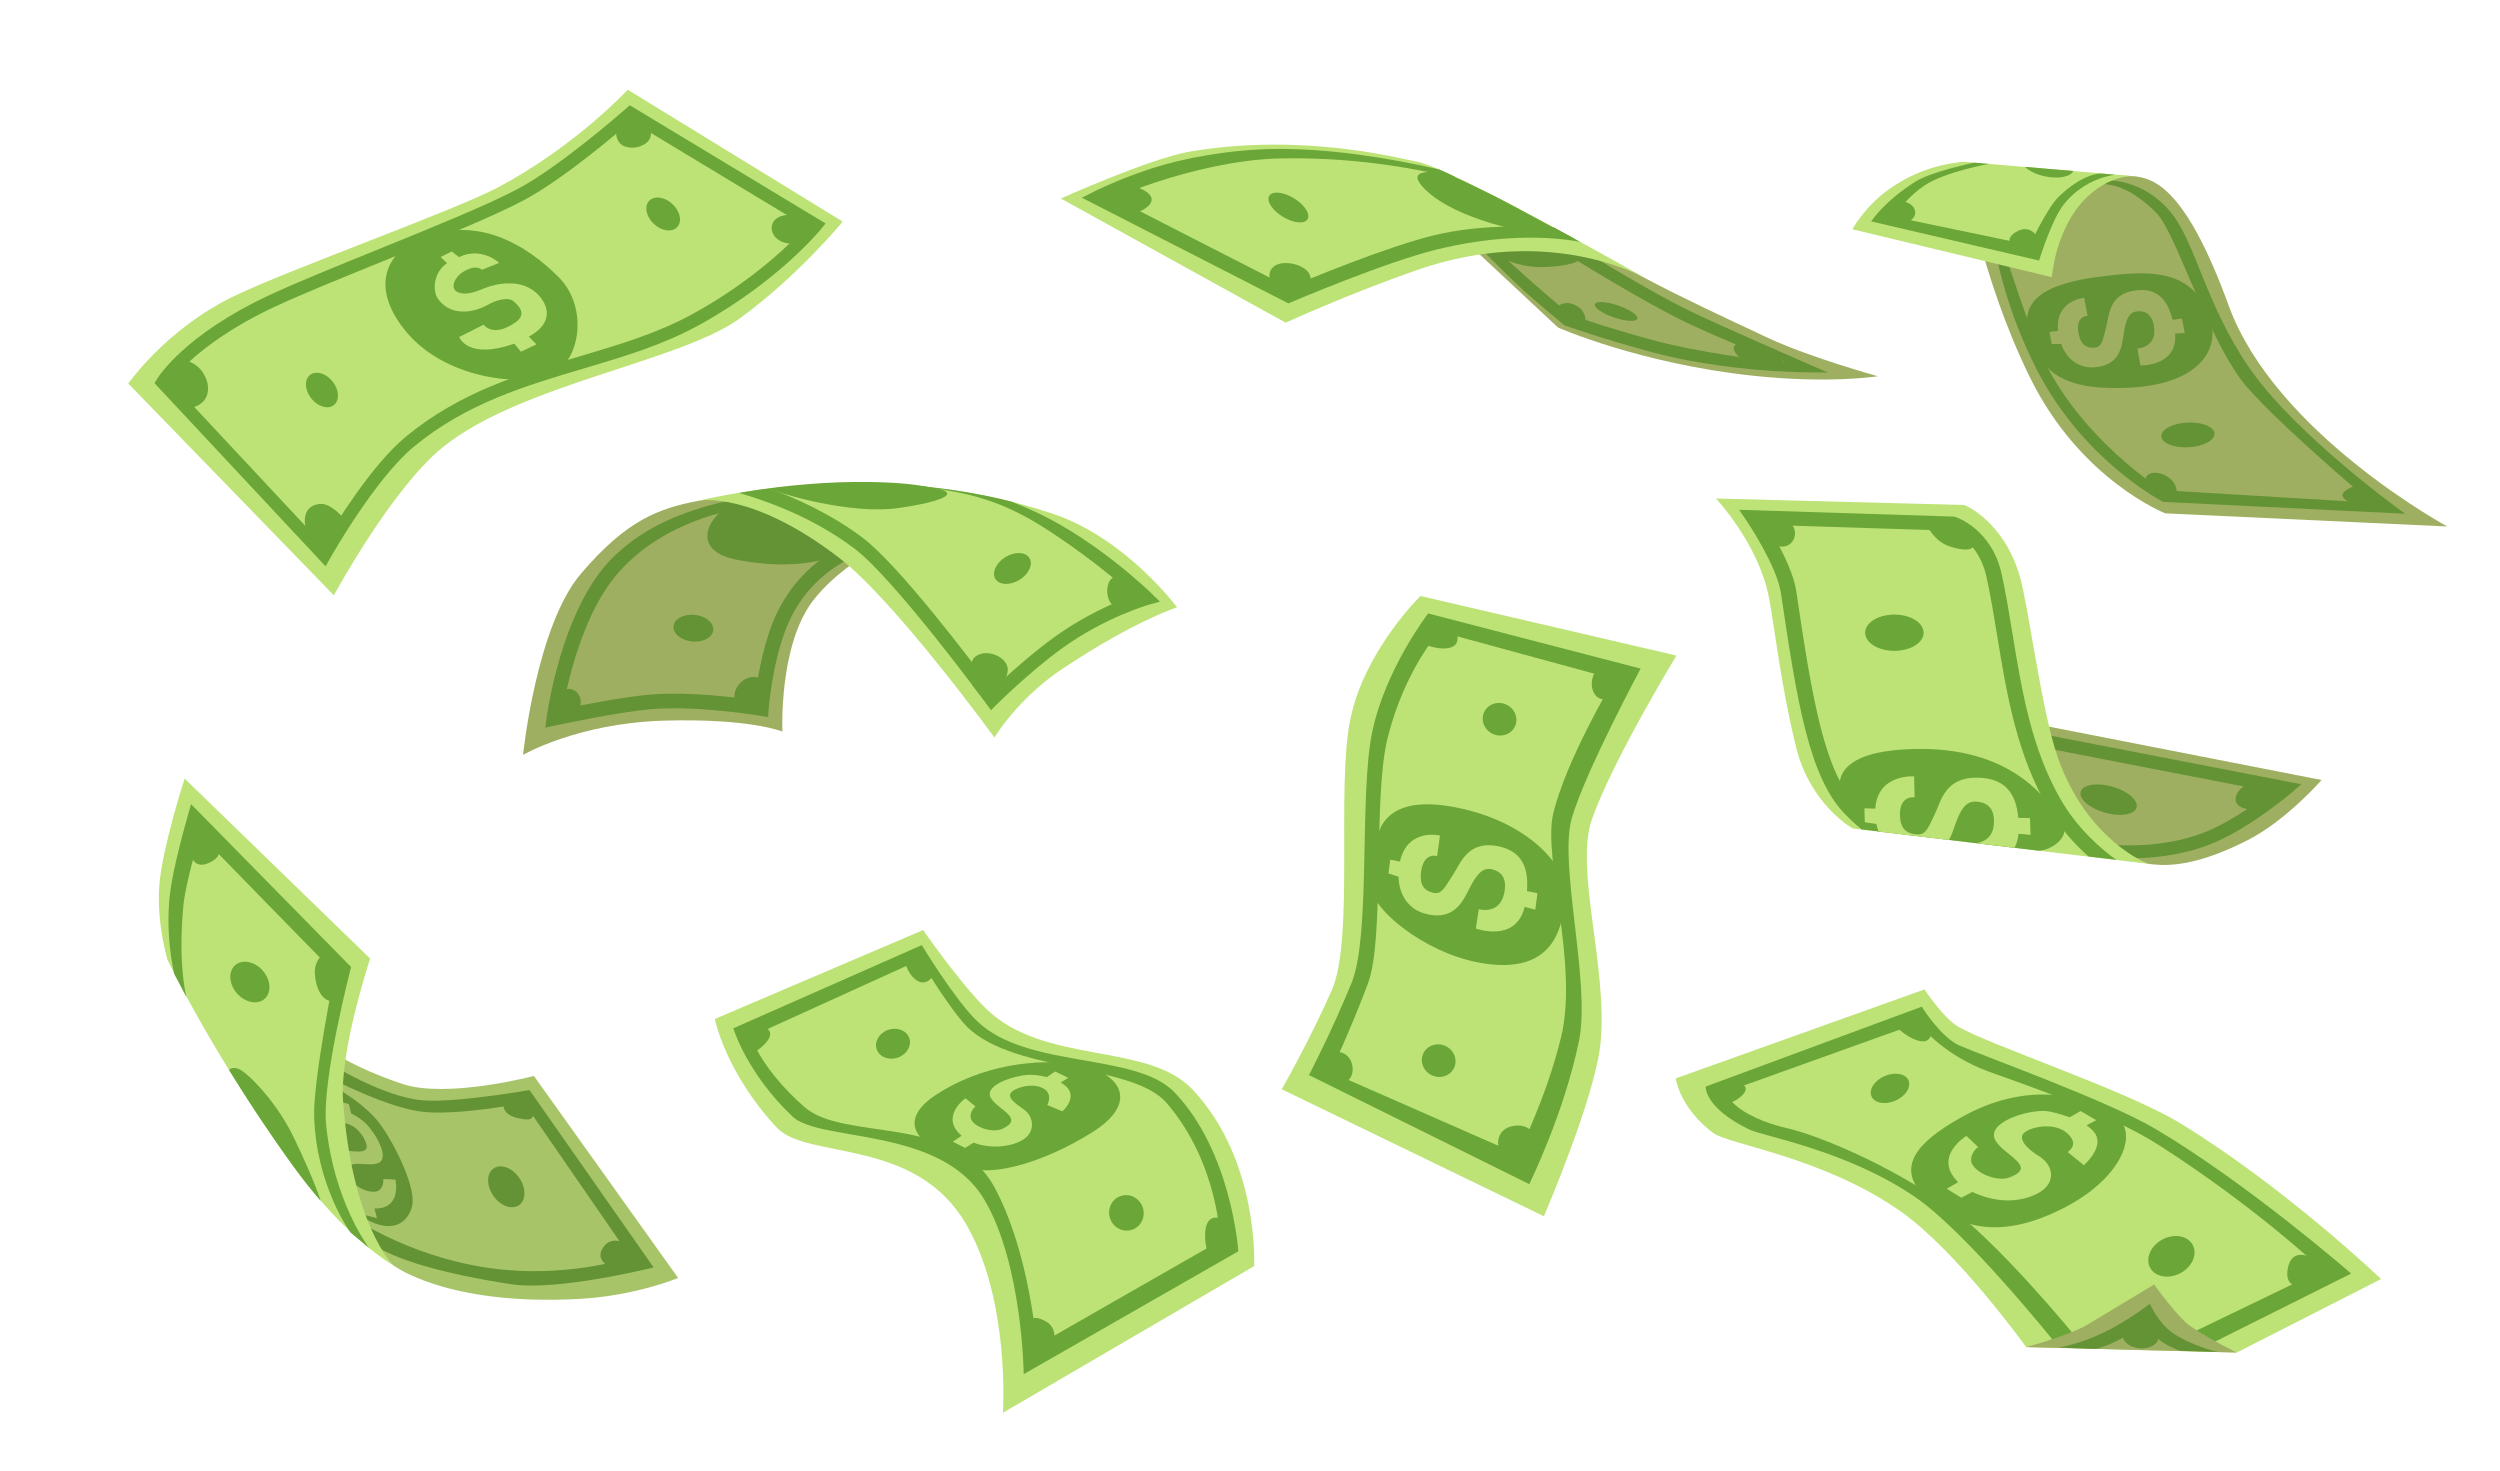 <?xml version="1.0" encoding="utf-8"?>
<!-- Generator: Adobe Illustrator 27.5.0, SVG Export Plug-In . SVG Version: 6.00 Build 0)  -->
<svg version="1.1" id="Layer_2" xmlns="http://www.w3.org/2000/svg" xmlns:xlink="http://www.w3.org/1999/xlink" x="0px" y="0px"
	 viewBox="0 0 3400 2000" style="enable-background:new 0 0 3400 2000;" xml:space="preserve">
<rect style="fill:#FFFFFF;" width="3400" height="2000"/>
<g>
	<path style="fill:#BDE377;" d="M972.178,1385.787c0,0,14.244,72.7,84.335,147.879c40.865,43.831,188.112,12.514,257.134,130.797
		c60.615,103.877,50.331,256.874,50.331,256.874l341.725-199.484c0,0,7.021-143.971-83.974-240.217
		c-61.626-65.184-202.631-32.434-281.749-110.876c-35.862-35.556-84.499-105.907-84.499-105.907L972.178,1385.787z"/>
	<path style="fill:#6BA638;" d="M997.311,1398.478c0,0,17.683,60.283,80.569,120.098c36.904,35.102,201.957,13.087,260.918,113.113
		c51.781,87.843,53.472,237.132,53.472,237.132l291.877-167.07c0,0-8.944-134.862-86.812-216.174
		c-52.736-55.069-201.332-31.168-269.049-97.428c-30.694-30.033-74.664-102.801-74.664-102.801L997.311,1398.478z"/>
	<path style="fill:#BDE377;" d="M1021.321,1409.71c0,0,12.585,42.829,72.528,95.671c54.269,47.84,204.166,8.627,258.735,109.514
		c47.923,88.599,57.274,215.251,57.274,215.251l249.648-142.859c0,0-1.764-104.395-72.72-187.062
		c-48.055-55.985-218.626-40.107-277.394-110.051c-28.441-33.851-57.782-85.14-57.782-85.14L1021.321,1409.71z"/>
	<path style="fill:#6BA638;" d="M1277.231,1564.232c-28.365-12.057-56.366-41.165-3.901-75.565
		c60.207-39.477,136.122-50.157,191.618-40.899c55.497,9.257,88.593,49.744,19.817,92.578
		c-68.776,42.833-130.817,55.828-156.3,49.916C1302.982,1584.351,1277.231,1564.232,1277.231,1564.232z"/>
	<path style="fill:#6BA638;" d="M1236.684,1411.903c3.554,10.435-3.508,22.281-15.772,26.458
		c-12.265,4.176-25.088-0.898-28.642-11.334s3.508-22.281,15.772-26.458C1220.307,1396.393,1233.13,1401.467,1236.684,1411.903z"/>
	<path style="fill:#6BA638;" d="M1554.108,1641.938c4.314,12.67-2.131,26.326-14.396,30.503s-25.705-2.708-30.019-15.378
		s2.13-26.326,14.395-30.503S1549.794,1629.268,1554.108,1641.938z"/>
	<path style="fill:#BDE377;" d="M1442.526,1472.257l10.208-6.389l-17.786-8.678l-11.286,7.739
		c-9.457-2.471-19.163-3.583-26.26-3.129c-17.825,1.138-60.839,13.882-49.433,32.049c9.848,15.686,45.967,27.136,15.167,41.362
		c-14.751,6.813-42.368-3.957-43.129-15.874c-0.569-8.913,6.551-14.623,6.551-14.623l-13.548-11.078c0,0-35.512,25.006-5.334,50.873
		c0.03,0.026,0.062,0.048,0.091,0.073l-11.827,8.111l16.579,8.521l11.513-7.206c20.57,7.943,47.231,6.844,65.017-2.688
		c20.745-11.118,16.288-33.009,4.392-41.664c-11.896-8.654-27.112-18.228-16.058-25.887c11.054-7.658,31.302-10.448,43.05-2.55
		c11.749,7.899,3.842,21.61,3.842,21.61l20.505,8.538c0,0,16.818-14.281,9.323-28.507
		C1451.956,1478.789,1447.782,1475.234,1442.526,1472.257z"/>
</g>
<g>
	<path style="fill:#A8C469;" d="M368.71,1360.681c10.135,3.675,44.894,69.299,179.108,113.645
		c60.376,19.949,178.309-11.035,178.309-11.035l196.13,274.696c0,0-57.515,24.446-135.435,28.604
		c-181.322,9.673-252.702-46.303-252.702-46.303l-45.981-41.649L368.71,1360.681z"/>
	<path style="fill:#639334;" d="M445.915,1444.89c0,0,74.364,47.322,129.519,51.59c45.204,3.498,144.688-14.04,144.688-14.04
		l168.805,241.278c0,0-130.213,32.615-193.927,22.802c-199.158-30.673-206.074-72.97-206.074-72.97l-9.139-17.782
		c0,0,87.295,60.938,209.116,71.408c94.729,8.142,168.729-17.203,168.729-17.203l-144.713-209.816c0,0-84.4,16.29-134.228,12.315
		c-49.828-3.976-132.538-47.831-132.538-47.831L445.915,1444.89z"/>
	<path style="fill:#639334;" d="M406.804,1451.82c26.563,14.629,77.503,38.096,105.683,71.354
		c19.256,22.726,53.112,88.183,48.295,115.252c-3.282,18.443-20.329,40.137-56.97,22.697
		c-36.642-17.438-71.585-41.531-71.585-41.531L406.804,1451.82z"/>
	<path style="fill:#A8C469;" d="M459.631,1507.495l-3.193-10.95l18.044,5.07l3.104,12.585c8.244,4.21,15.808,9.539,20.541,14.332
		c11.887,12.036,34.274,48.149,14.762,53.809c-16.847,4.887-49.602-9.774-36.786,19.692c6.138,14.112,32.453,23.896,40.5,15.949
		c6.018-5.943,4.582-14.468,4.582-14.468l16.56,0.703c0,0,9.356,40.057-28.282,39.334c-0.037-0.001-0.074-0.005-0.111-0.005
		l3.253,13.187l-17.093-4.42l-3.601-12.349c-19.549-7.345-37.71-24.92-44.281-42.866c-7.664-20.933,9.28-33.604,23.146-32.229
		c13.865,1.376,30.656,4.192,27.665-8.188c-2.991-12.38-15.551-27.11-28.835-28.928c-13.285-1.816-16.333,12.861-16.333,12.861
		l-19.879-6.883c0,0-2.895-20.695,11.368-26.032C448.848,1506.172,454.039,1506.288,459.631,1507.495z"/>
	<path style="fill:#BDE377;" d="M251.084,1058.865l252.32,244.746c0,0-41.758,125.613-36.835,193.871
		c12.109,167.904,67.923,223.084,67.923,223.084s-64.007-35.724-135.902-134.945c-109.521-151.147-170.822-280.495-170.822-280.495
		s-15.294-50.471-11.018-102.076S251.084,1058.865,251.084,1058.865z"/>
	<path style="fill:#6BA638;" d="M502.059,1697.268c0,0-48.188-62.384-58.54-167.902c-6.046-61.617,34.001-214.241,34.001-214.241
		l-217.649-221.503c0,0-20.193,68.038-27.035,110.006c-10.34,63.423,4.194,121.068,4.194,121.068l16.721,31.568
		c0,0-12.133-41.717-4.334-124.623c2.994-31.825,22.715-97.553,23.311-95.975c0.596,1.579,182.487,187.271,182.487,187.271
		s-29.439,146.101-27.982,195.137c2.826,95.131,49.435,158.11,49.435,158.11L502.059,1697.268z"/>
	<path style="fill:#6BA638;" d="M436.087,1633.097c0,0-6.575-23.625-36.748-86.563c-23.273-48.547-65.313-91.384-76.971-93.599
		c-7.611-1.446-9.994,0.772-10.732,2.488c24.294,39.462,53.61,84.222,87.563,131.079
		C411.842,1603.949,424.238,1619.426,436.087,1633.097z"/>
	<path style="fill:#639334;" d="M705.888,1639.036c-9.725,6.755-25.374,1.051-34.953-12.741c-9.58-13.791-9.462-30.447,0.263-37.202
		c9.725-6.755,25.374-1.05,34.953,12.741C715.73,1615.626,715.612,1632.281,705.888,1639.036z"/>
	<path style="fill:#6BA638;" d="M359.796,1358.515c-9.755,8.475-26.591,5.067-37.603-7.609
		c-11.012-12.677-12.031-29.823-2.276-38.298c9.755-8.474,26.591-5.067,37.603,7.609
		C368.533,1332.894,369.551,1350.04,359.796,1358.515z"/>
</g>
<g>
	<path style="fill:#BDE377;" d="M1931.82,810.548c0,0-75.783,73.885-95.241,166.884c-19.459,93,5.372,299.422-25.267,369.022
		c-30.64,69.6-68.178,134.921-68.178,134.921l356.515,172.741c0,0,69.876-161.75,77.108-235.504
		c10.069-102.686-35.335-236.545-11.834-303.99c27.885-80.03,115.093-223.067,115.093-223.067L1931.82,810.548z"/>
	<path style="fill:#6BA638;" d="M1942.29,834.304c0,0-58.604,75.946-76.241,161.961c-17.639,86.015-1.61,275.579-27.852,340.272
		c-26.242,64.692-57.995,125.585-57.995,125.585l299.598,148.316c0,0,47.384-96.043,67.619-194.703
		c16.359-79.767-28.171-240.381-9.607-303.598c18.563-63.218,93.441-202.853,93.441-202.853L1942.29,834.304z"/>
	<path style="fill:#BDE377;" d="M2112.401,1106.509c17.604-73.808,82.886-182.893,82.886-182.893l-237.654-64.796
		c0,0-47.093,51.389-70.458,144.843c-20.286,81.143-3.62,272.005-26.772,333.962c-23.151,61.956-50.784,120.428-50.784,120.428
		l254.394,111.721c0,0,38.232-73.613,59.11-159.471C2147.106,1311.67,2097.861,1167.469,2112.401,1106.509z"/>
	<path style="fill:#6BA638;" d="M1870.238,1164.829c-0.794-54.093,30.604-82.694,111.58-66.421
		c93.126,18.715,147.228,76.467,146.316,114.188s-7.055,118.14-119.106,96.088c-74.524-14.667-143.167-73.455-143.105-99.847
		S1870.238,1164.829,1870.238,1164.829z"/>
	<path style="fill:#BDE377;" d="M2088.017,1237.143l2.892-22.462l-14.226-2.701c2.517-31.79-6.78-54.18-38.426-60.912
		c-42.512-9.044-52.055,23.635-62.494,39.22c-10.44,15.584-14.774,26.95-26.779,23.909c-12.006-3.041-18.304-10.363-16.497-27.135
		c3.142-29.152,22.014-22.728,22.014-22.728l3.873-27.999c0,0-44.176-10.849-54.362,35.39l-13.221-2.588l-2.529,18.687l13.759,4.457
		c0.682,27.442,15.895,43.949,33.482,49.506c40.616,12.834,54.044-15.772,61.884-31.479c9.374-18.781,17.802-30.78,30.336-28.354
		c16.501,3.193,22.384,15.181,17.595,34.524c-6.914,27.936-34.126,20.026-34.126,20.026l-4.03,26.242
		c0,0,54.436,20.189,66.367-29.447L2088.017,1237.143z"/>
	<path style="fill:#6BA638;" d="M2060.466,987.697c-4.992,11.059-18.471,15.766-30.105,10.514
		c-11.635-5.252-17.02-18.475-12.026-29.534c4.991-11.059,18.471-15.766,30.104-10.514
		C2060.073,963.416,2065.457,976.638,2060.466,987.697z"/>
	<path style="fill:#6BA638;" d="M1977.694,1451.994c-4.992,11.059-18.471,15.766-30.105,10.514
		c-11.634-5.252-17.019-18.475-12.026-29.533s18.471-15.767,30.104-10.515C1977.302,1427.713,1982.687,1440.935,1977.694,1451.994z"
		/>
</g>
<g>
	<path style="fill:#BDE377;" d="M2279.004,1466.599l338.293-120.995c0,0,25.688,38.859,45.683,50.62
		c41.978,24.692,228.521,86.601,301.253,130.872c141.984,86.426,274.092,212.359,274.092,212.359l-196.309,100.007l-286.438-7.408
		c0,0-93.834-130.872-171.616-185.197c-105.988-74.023-233.039-90.062-254.337-106.179
		C2283.942,1506.107,2279.004,1466.599,2279.004,1466.599z"/>
	<path style="fill:#6BA638;" d="M2932.132,1535.738c-64.682-38.405-227.123-96.633-266.684-113.587
		c-25.928-11.112-51.855-53.09-51.855-53.09l-293.845,108.648c0,0-2.47,28.398,58.599,58.108
		c21.17,10.301,131.929,27.896,226.187,92.111c69.173,47.126,188.084,195.481,188.084,195.481l212.358,4.938l192.605-96.303
		C3197.581,1732.047,3058.401,1610.713,2932.132,1535.738z M2979.049,1813.534l-156.801,3.704c0,0-108.615-133.132-177.789-180.259
		c-94.257-64.216-185.697-96.023-208.654-101.241c-81.487-18.52-88.896-50.62-88.896-50.62l261.745-93.833
		c0,0,32.102,43.213,97.537,66.671c53.664,19.238,163.705,56.867,230.879,100.006c134.576,86.426,221.002,169.146,221.002,169.146
		L2979.049,1813.534z"/>
	<path style="fill:#9EAF61;" d="M2755.578,1832.054c0,0,59.263-16.051,83.955-30.866c24.693-14.815,90.13-54.324,90.13-54.324
		s31.924,44.888,49.386,56.794c27.162,18.52,62.967,35.805,62.967,35.805L2755.578,1832.054z"/>
	<path style="fill:#639334;" d="M2799.439,1832.625c0,0,28.53-4.121,62.133-20.605c34.508-16.929,62.224-38.9,62.224-38.9
		s11.64,26.22,30.343,39.217c26.146,18.17,61.816,26.311,61.816,26.311l-51.038-1.585c0,0-17.085-6.132-26.629-13.631
		c-8.876-6.975-20.288-22.19-20.288-22.19s-23.287,14.127-33.715,19.62c-21.127,11.129-33.808,13.665-33.808,13.665
		L2799.439,1832.625z"/>
	<path style="fill:#6BA638;" d="M2867.931,1513.515l-30.866-14.815c-38.274-14.815-100.007-17.285-165.443,18.52
		c-51.09,27.955-98.771,64.202-55.559,108.648c50.515,51.959,113.21,55.748,187.666,18.521
		C2895.093,1598.705,2912.377,1528.331,2867.931,1513.515z"/>
	<path style="fill:#BDE377;" d="M2837.636,1530.462l13.31-6.988l-21.318-12.481l-14.778,8.568c-11.537-3.969-25-8.184-33.867-8.612
		c-25.518-1.234-79.863,15.916-67.382,39.605c10.776,20.453,58.957,35.97,19.277,50.77c-19.004,7.088-52.36-8.926-52.183-23.832
		c0.134-11.146,9.535-17.582,9.535-17.582l-15.817-15.066c0,0-46.562,27.77-11.442,62.815c0.034,0.034,0.071,0.066,0.106,0.1
		l-15.486,8.978l19.83,12.173l15.01-7.882c24.854,11.828,56.359,17.05,85.793,3.514c29.333-13.49,25.629-39.418,4.785-52.163
		c-15.666-9.581-32.023-25.249-17.542-33.737c14.482-8.489,39.837-9.909,53.824,0.892c21.079,16.277,2.741,27.261,2.741,27.261
		l22.043,17.826c0,0,24.955-21.451,16.97-39.864C2848.757,1539.482,2843.897,1534.664,2837.636,1530.462z"/>
	<path style="fill:#6BA638;" d="M2982.098,1693.097c6.763,12.647-0.729,29.837-16.732,38.394s-34.459,5.239-41.222-7.408
		c-6.763-12.648,0.729-29.838,16.733-38.395C2956.881,1677.131,2975.336,1680.448,2982.098,1693.097z"/>
	<path style="fill:#6BA638;" d="M2595.516,1469.282c4.01,9.248-3.993,21.624-17.876,27.643c-13.882,6.018-28.386,3.399-32.395-5.849
		s3.994-21.623,17.876-27.642C2577.004,1457.416,2591.507,1460.035,2595.516,1469.282z"/>
</g>
<g>
	<path style="fill:#9EAF61;" d="M2902.387,239.675c27.639,2.826,70.819,17.022,128.576,175.838
		c63.096,173.5,297.318,300.524,297.318,300.524l-383.487-17.874c0,0-114.791-44.936-183.38-183.512
		c-68.588-138.576-91.443-285.927-91.443-285.927L2902.387,239.675L2902.387,239.675z"/>
	<path style="fill:#639334;" d="M3058.617,499.623c-59.213-86.183-72.521-169.659-106.123-210.629
		c-38.338-46.744-86.945-43.605-86.945-43.605l-6.907,4.854c18.312,0.268,43.788,8.674,74.403,39.773
		c25.242,25.639,65.691,158.776,113.58,224.778c34.172,47.096,178.73,168.924,178.73,168.924l-285.078-17.103
		c0,0-113.994-71.607-165.155-186.432c-15.435-34.643-43.544-121.027-43.544-121.027l57.449-59.989l-73.301,51.515
		c0,0,14.004,74.629,55.29,153.998c64.398,123.8,170.963,177.866,170.963,177.866l328.925,16.141
		C3270.904,698.688,3122.731,592.939,3058.617,499.623z"/>
	<path style="fill:#BDE377;" d="M2519.278,311.831c0,0,15.717-29.984,49.22-54.152c51.173-36.915,103.889-37.546,103.889-37.546
		l230,19.542c0,0-32.462-3.254-65.994,30.275c-41.237,41.234-45.851,107.02-45.851,107.02L2519.278,311.831z"/>
	<path style="fill:#639334;" d="M2759.59,455.774c18.965,65.14,70.439,73.104,128.368,71.783
		c102.777-2.344,135.096-53.27,115.876-100.505c-24.607-60.479-78.943-58.761-137.564-52.106
		C2796.199,382.899,2743.466,400.395,2759.59,455.774z"/>
	<path style="fill:#9EAF61;" d="M2971.335,452.801l-3.912-19.603l-12.661,1.75c-6.856-27.3-20.944-43.407-49.312-40.118
		c-38.108,4.418-36.878,34.443-41.217,50.421c-4.34,15.979-4.761,26.708-15.66,27.548s-18.231-3.509-21.447-18.046
		c-5.591-25.27,12.006-25.216,12.006-25.216l-4.652-24.511c0,0-40.009,3.378-35.495,44.925l-11.788,1.562l3.152,16.344l12.765-0.15
		c8.306,22.762,25.684,32.28,41.961,31.971c37.592-0.714,40.759-28.427,42.889-43.775c2.547-18.352,6.213-30.764,17.381-32.268
		c14.703-1.98,23.002,6.388,24.45,23.918c2.091,25.316-22.899,26.37-22.899,26.37l4.025,23.086c0,0,51.224,1.543,47.211-43.339
		L2971.335,452.801z"/>
	<path style="fill:#6BA638;" d="M2857.615,235.969c0,0-24.341-1.097-58.175,32.04c-15.786,15.46-38.956,65.279-38.956,65.279
		l-183.928-38.318c0,0,12.623-23.647,40.605-42.564c27.982-18.917,87.893-29.492,87.893-29.492l-20.174-1.707l-0.076-0.017
		c0,0-57.785,11.946-79.952,25.901c-42.308,26.633-60.091,53.98-60.091,53.98l228.344,53.279c0,0,16.875-54.877,33.299-75.936
		c28.995-37.175,70.56-40.799,70.56-40.799L2857.615,235.969z"/>
	<path style="fill:#639334;" d="M3011.691,589.582c0.486,9.267-15.303,17.63-35.268,18.678
		c-19.964,1.048-36.543-5.614-37.029-14.881s15.303-17.629,35.268-18.678C2994.626,573.652,3011.205,580.315,3011.691,589.582z"/>
	<path style="fill:#6BA638;" d="M2819.682,232.527l-65.754-5.587c5.547,5.532,15.516,10.468,27.438,12.958
		C2799.684,243.721,2816.1,240.415,2819.682,232.527z"/>
</g>
<g>
	<path style="fill:#9EAF61;" d="M1291.496,701.254l-308.679-25.342l-31.748,4.942c-55.05,10.428-98.624,26.115-161.048,99.397
		c-60.723,71.285-78.707,246.378-78.707,246.378s74.115-43.126,191.574-46.547c117.458-3.42,161.183,14.857,161.183,14.857
		s-5.263-117.37,41.907-178.401C1164.749,740.497,1291.496,701.254,1291.496,701.254z"/>
	<g>
		<path style="fill:#639334;" d="M741.599,989.639l1.836-13.983c0.147-1.122,3.721-27.905,13.287-64.105
			c12.898-48.811,29.804-89.393,50.247-120.62c41.263-63.03,117.096-102.412,225.392-117.054l2.66,12.411
			c-102.338,13.836-173.482,57.511-211.452,115.511c-36.091,55.13-52.641,131.408-58.195,162.458
			c26.375-5.447,83.205-16.624,119.212-19.624c52.092-4.34,116.881,3.92,142.006,7.618c2.234-20.391,8.668-66.094,24.417-105.716
			c17.897-45.028,47.396-72.976,68.991-88.491c23.507-16.89,42.852-23.108,43.664-23.364l5.975,18.92
			c-0.154,0.049-17.652,5.759-38.689,21.01c-27.966,20.275-48.658,46.939-61.502,79.253
			c-19.406,48.821-24.038,109.916-24.083,110.527l-0.792,10.876l-10.753-1.812c-0.847-0.143-85.41-14.229-147.586-9.048
			c-45.841,3.819-130.009,22.053-130.854,22.237L741.599,989.639z"/>
	</g>
	<path style="fill:#639334;" d="M1003.402,684.088c-31.093,5.15-74.567,63.019-0.978,77.257
		c79.819,15.443,127.432-0.949,152.813-12.952c25.381-12.002-77.338-59.181-77.338-59.181L1003.402,684.088z"/>
	<path style="fill:#BDE377;" d="M951.069,680.855c0,0,71.236-13.877,190.541,78.109c76.197,58.749,210.799,244.045,210.799,244.045
		s31.686-53.026,92.312-93.342c98.503-65.504,156.051-83.754,156.051-83.754s-69.221-93.594-168.434-127.075
		C1193.076,618.095,951.069,680.855,951.069,680.855z"/>
	<path style="fill:#6BA638;" d="M1562.077,822.538l15.436-4.317l-11.475-11.19c-2.907-2.834-72.121-69.869-153.531-108.874
		c-11.87-5.687-24.437-11.068-37.256-16.115c-44.238-11.122-87.919-17.841-129.482-21.48c41.525,7.2,94.985,8.477,165.852,51.944
		c56.604,34.719,107.285,76.783,130.15,97.26c-22.04,7.881-64.725,25.569-108.213,56.972c-34.754,25.096-68.771,56.754-83.58,70.988
		c-26.414-35.559-126.816-168.709-176.75-206.381c-44.19-33.339-93.315-54.784-126.745-66.903c-0.553-0.201-0.461-0.061-1.009-0.257
		c-15.802,1.836-28.234,4.204-40.564,6.189c34.306,9.716,99.391,32.109,157.193,75.718
		c54.415,41.053,178.048,209.408,179.291,211.103l6.363,8.685l7.616-7.609c0.443-0.443,44.865-44.686,88.999-76.555
		C1502.89,839.458,1561.496,822.701,1562.077,822.538z"/>
	<path style="fill:#6BA638;" d="M1045.473,664.184c16.413,7.704,112.19,36.145,176.983,26.678
		c64.793-9.468,79.801-20.475,53.551-25.987c-26.25-5.513-52.917-9.722-112.632-9.406
		C1103.661,655.784,1045.473,664.184,1045.473,664.184z"/>
	<path style="fill:#6BA638;" d="M1386.394,788.664c-12.799,7.812-27.42,7.188-32.657-1.393c-5.237-8.581,0.893-21.87,13.691-29.682
		c12.799-7.811,27.42-7.188,32.657,1.394C1405.323,767.564,1399.193,780.854,1386.394,788.664z"/>
	<path style="fill:#639334;" d="M941.212,872.412c-14.92-1.491-26.205-10.808-25.206-20.812c1-10.003,13.905-16.904,28.825-15.413
		c14.92,1.49,26.205,10.808,25.206,20.811C969.037,867.002,956.132,873.903,941.212,872.412z"/>
</g>
<g>
	<path style="fill:#9EAF61;" d="M2404.719,459.655c-58.61-27.478-118.121-55.107-165.85-80.577l-78.275-41.378l-252.023-88.543
		l210.275,196.246c0,0,110.396,48.885,264.076,65.465c105.656,11.398,170.871,0.816,170.871,0.816
		S2460.485,485.799,2404.719,459.655z"/>
	<g>
		<path style="fill:#639334;" d="M2341.84,497.559c-29.212-3.952-61.588-9.701-93.004-18.06
			c-68.988-18.355-121.198-37.11-121.198-37.11s-36.238-29.978-54.665-46.566c-16.594-14.937-57.519-55.888-58.889-57.649
			l10.463-7.553c0.326,0.42,43.686,39.223,59.223,53.208c16.346,14.713,45.934,39.311,51.977,44.322
			c8.304,2.935,55.117,19.225,117.239,35.753c54.189,14.418,137.415,26.067,175.373,28.974
			c-39.111-10.956-108.679-41.733-133.983-53.801c-59.145-28.206-160.617-91.423-161.635-92.058l8.543-13.691
			c1.011,0.63,101.718,63.37,160.039,91.183c41.916,19.99,146.904,65.737,147.96,66.197l36.813,16.033l-40.148-0.567
			C2445.267,506.164,2399.79,505.4,2341.84,497.559z"/>
	</g>
	<path style="fill:#639334;" d="M2022.567,337.704c8.792,9.221,37.821,24.694,69.344,25.445c31.522,0.751,71.214-6.93,54.309-19.257
		C2129.314,331.565,2022.567,337.704,2022.567,337.704z"/>
	<path style="fill:#BDE377;" d="M1442.724,269.958c0,0,121.694-54.61,175.248-63.734c157.586-26.848,293.01,11.323,306.917,13.204
		c44.89,6.074,315.254,160.309,315.254,160.309s-128.281-76.952-313.809-12.234c-93.066,32.465-177.773,71.342-177.773,71.342
		L1442.724,269.958z"/>
	<path style="fill:#6BA638;" d="M2148.851,328.935c-14.433-7.935-19.209-10.802-34.981-19.304
		c-35.271-1.685-98.938-5.346-164.088,10.494c-65.051,15.816-173.655,61.059-196.805,70.84l-237.532-121.548
		c13.33-5.825,33.304-13.941,57.315-21.779c40.688-13.282,105.097-30.432,164.547-32.023
		c93.184-2.494,179.194,10.821,244.614,27.503c-1.974-1.945-6.494-4.835-24.565-12.702c-67.276-15.385-148.27-28.581-222.536-27.819
		c-62.607,0.643-126.148,12.627-168.508,26.48c-45.756,14.964-76.468,30.486-77.753,31.139l-17.165,8.728l280.823,143.701
		l4.236-1.812c1.272-0.544,127.988-54.602,197.97-71.617c67.932-16.517,121.99-17.315,155.378-15.077
		C2126.206,325.238,2139.352,327.158,2148.851,328.935z"/>
	<path style="fill:#6BA638;" d="M1968.558,236.025c-25.566-3.961-57.516-5.272-30.514,21.472
		c42.344,41.939,141.923,60.364,167.757,62.353c25.834,1.99,37.038,4.509,35.066,4.243c-1.972-0.267-38.914-20.324-81.012-43.087
		C2017.757,258.243,1968.558,236.025,1968.558,236.025z"/>
	<path style="fill:#6BA638;" d="M1759.883,269.719c14.381,8.794,22.609,21.53,18.379,28.447c-4.229,6.918-19.316,5.397-33.696-3.396
		c-14.381-8.793-22.609-21.529-18.379-28.447C1730.416,259.405,1745.503,260.926,1759.883,269.719z"/>
	<path style="fill:#639334;" d="M2200.662,415.516c15.944,5.468,27.628,13.522,26.096,17.99c-1.532,4.468-15.699,3.657-31.644-1.811
		c-15.944-5.467-27.628-13.522-26.096-17.99C2170.551,409.237,2184.719,410.048,2200.662,415.516z"/>
</g>
<g>
	<path style="fill:#BDE377;" d="M174.458,521.613c0,0,51.476-74.248,143.729-118.846c74.846-36.183,300.243-116.639,358.689-147.731
		c106.843-56.84,176.832-133.037,176.832-133.037l292.379,179.365c0,0-59.555,72.968-139.706,131.46
		c-81.171,59.237-297.242,89.332-404.014,175.227c-69.128,55.611-148.352,201.565-148.352,201.565L174.458,521.613z"/>
	<g>
		<path style="fill:#6BA638;" d="M442.828,770.244l-232.69-249.1l3.358-5.623c1.452-2.431,36.893-60.163,153.379-114.383
			c36.45-16.967,89.294-38.399,145.24-61.09c73.789-29.928,150.09-60.874,191.676-82.912
			c59.129-31.334,146.996-108.993,147.876-109.774l4.794-4.251l266.328,160.773l-6.298,7.771
			c-0.592,0.73-14.815,18.174-42.388,43.032c-25.326,22.834-67.22,56.496-122.974,87.189
			c-49.671,27.345-102.417,42.999-158.259,59.573c-78.104,23.18-158.866,47.149-229.934,105.976
			c-53.395,44.197-113.682,151.335-114.285,152.412L442.828,770.244z M232.153,519.196l207.23,221.843
			c16.8-28.599,66.039-108.619,112.446-147.033c73.81-61.095,156.306-85.579,236.085-109.257
			c54.917-16.298,106.788-31.693,154.814-58.133c83.489-45.962,135.959-98.996,153.597-118.361l-237.93-143.63
			c-19.545,16.998-92.915,79.531-146.449,107.901c-42.372,22.454-119.092,53.571-193.286,83.663
			c-55.737,22.606-108.384,43.959-144.436,60.74c-58.054,27.023-94.615,54.844-115.063,73.424
			C245.12,503.113,236.555,513.372,232.153,519.196z"/>
	</g>
	<path style="fill:#6BA638;" d="M563.258,328.502c-36.884,18.087-60.932,63.604-9.545,124.184
		c51.386,60.579,149.54,72.974,192.492,58.075c42.952-14.899,55.362-92.134,13.49-133.94
		C717.822,335.014,646.941,287.466,563.258,328.502z"/>
	<path style="fill:#6BA638;" d="M452.385,518.883c8.964,11.308,9.733,25.625,1.718,31.979c-8.015,6.354-21.78,2.339-30.744-8.968
		c-8.964-11.308-9.733-25.625-1.718-31.979C429.657,503.56,443.421,507.576,452.385,518.883z"/>
	<path style="fill:#6BA638;" d="M914.523,277.468c10.561,9.832,13.472,23.872,6.502,31.358c-6.97,7.486-21.181,5.584-31.742-4.249
		c-10.561-9.832-13.472-23.872-6.502-31.358C889.751,265.733,903.962,267.635,914.523,277.468z"/>
	<path style="fill:#BDE377;" d="M708.439,478.31l21.082-9.903l-10.33-10.603c29.274-15.592,30.228-37.68,13.601-56.077
		c-22.338-24.715-59.729-15.768-74.368-9.568c-14.638,6.199-27.89,10.133-37.733,4.158c-8.119-4.928-2.887-19.42,9.611-26.85
		c18.422-10.953,24.883-2.509,24.883-2.509l23.717-9.434c0,0-23.911-22.686-54.671-7.849l-9.917-7.715l-15.077,7.614l8.781,8.344
		c-18.182,11.93-20.477,37.276-12.168,48.752c19.187,26.502,52.958,16.098,66.009,8.684c15.605-8.865,30.072-11.021,36.397-5.768
		c19.97,16.583,9.57,26.414-7.526,34.898c-23.051,11.439-32.96-2.959-32.96-2.959l-33.283,16.814c0,0,11.216,31.487,75.061,9.017
		L708.439,478.31z"/>
</g>
<g>
	<path style="fill:#9EAF61;" d="M2920.922,1174.697c16.83,2.188,57.506,8.389,137.147-32.753
		c51.881-26.801,99.278-81.116,99.278-81.116l-399.277-78.165l-98.246,106.188L2920.922,1174.697z"/>
	<g>
		<path style="fill:#639334;" d="M2895.209,1167.426c-28.116,0.001-47.242-3.148-48.097-3.291l3.47-17.408
			c0.201,0.034,21.168,3.463,50.694,2.951c26.955-0.461,66.816-4.387,103.641-20.468c32-13.974,65.46-38.151,83.868-52.425
			c-72.998-14.122-303.561-58.736-307.769-59.701l4.681-17.168l-0.053-0.012c5.441,1.181,215.613,41.867,325.986,63.215
			l18.178,3.516l-13.592,11.615c-2.146,1.833-53.117,45.151-103.004,66.938c-40.102,17.512-83.078,21.733-112.068,22.191
			C2899.127,1167.411,2897.145,1167.426,2895.209,1167.426z"/>
	</g>
	<path style="fill:#BDE377;" d="M2333.788,677.968c0,0,57.682,61.453,71.919,134.323c7.437,38.063,15.775,117.456,36.836,203.494
		c19.296,78.824,77.182,110.997,77.182,110.997l401.63,47.953c0,0-83.032-31.103-122.795-144.786
		c-22.286-63.719-39.516-204.288-51.456-245.6c-22.146-76.621-75.647-97.534-75.647-97.534L2333.788,677.968z"/>
	<path style="fill:#6BA638;" d="M2803.169,1088.362c-40.431-69.521-53.538-149.427-66.215-226.702
		c-4.626-28.198-8.995-54.832-14.614-80.598c-13.372-61.314-60.938-77.342-62.957-77.995l-1.522-0.492l-292.632-9.254l10.396,15.36
		c0.409,0.604,40.978,60.881,46.461,98.088c10.689,72.544,20.587,136.681,33.468,186.92c13.809,53.85,30.74,89.796,53.288,113.124
		c7.751,8.02,15.576,15.12,22.872,21.218l32.18,3.67c-9.915-6.577-21.222-18.989-39.299-37.693
		c-42.854-44.338-59.434-139.073-81.647-289.825c-4.312-29.255-26.48-68.853-39.643-90.343l250.319,7.916
		c3.001,1.24,10.798,4.888,19.313,12.31c14.492,12.633,24.169,29.718,28.763,50.781c5.52,25.311,9.853,51.722,14.439,79.684
		c6.332,38.601,12.88,78.515,23.081,117.887c11.635,44.905,26.477,82.531,45.377,115.029c16.685,28.691,37.473,51.13,55.854,67.446
		l37.762,4.509C2858.375,1155.199,2826.287,1128.114,2803.169,1088.362z"/>
	<path style="fill:#6BA638;" d="M2804.407,1117.894c-22.22-35.393-74.847-107.249-215.183-98.669
		c-107.41,6.566-93.416,58.882-73.677,81.509c8.138,9.328,21.268,20.481,38.427,29.989l218.444,26.202
		C2787.744,1157.163,2817.639,1138.969,2804.407,1117.894z"/>
	<path style="fill:#6BA638;" d="M2616.122,860.496c0,13.623-17.802,24.667-39.762,24.667s-39.762-11.044-39.762-24.667
		c0-13.624,17.802-24.667,39.762-24.667S2616.122,846.872,2616.122,860.496z"/>
	<path style="fill:#639334;" d="M2905.561,1098.78c-3.396,9.593-23.08,12.329-43.968,6.11
		c-20.887-6.218-35.066-19.035-31.671-28.628c3.396-9.593,23.081-12.329,43.968-6.111
		C2894.776,1076.369,2908.956,1089.188,2905.561,1098.78z"/>
	<path style="fill:#BDE377;" d="M2687.688,1146.737l52.026,6.212c2.829-5.107,4.771-11.352,5.411-18.997l16.398,1.512l-0.776-22.822
		l-15.912-0.415c-2.811-32.047-16.805-52.849-52.328-54.492c-47.722-2.207-52.383,31.85-60.998,49.032
		c-8.616,17.182-11.339,29.189-24.9,28.081c-13.562-1.107-21.675-7.39-22.637-24.373c-1.672-29.522,19.933-26.145,19.933-26.145
		l-0.677-28.49c0,0-49.842-3.736-52.839,43.919l-14.802-0.463l0.513,19.007l15.711,2.236c0.749,3.688,1.76,7.124,2.985,10.331
		l95.716,11.429c3.806-6.646,6.084-13.577,7.958-19.061c6.9-20.194,13.957-33.486,27.985-33.075
		c18.468,0.542,26.942,11.533,25.117,31.555C2709.91,1139.955,2696.999,1145.286,2687.688,1146.737z"/>
</g>
<path style="fill:#6BA638;" d="M245.163,490.276c32.699-2.539,54.815,49.335,20.665,62.623
	c-13.362,5.199-28.647-5.125-36.753-16.502c-13.012-18.263,3.883-25.683,7.088-37.122L245.163,490.276z"/>
<path style="fill:#6BA638;" d="M437.313,685.266c-19.737,0.204-26.435,16.132-20.899,34.661l29.608,32.836l17.416-36.484
	C480.41,712.073,451.115,685.123,437.313,685.266z"/>
<path style="fill:#6BA638;" d="M1079.122,290.786l-3,1.5c-39.232-1.608-32.482,41.074,3,38.998
	c10.032-0.587,28.583-7.692,30.071-20.921C1110.756,296.449,1089.958,290.901,1079.122,290.786z"/>
<path style="fill:#6BA638;" d="M864.226,160.664c-10.74-3.148-15.361,2.096-22.093,13.128h-4.5
	c-0.494,15.542,3.804,26.105,20.999,27.034c10.977,0.592,26.212-5.881,26.665-18.368
	C885.646,172.839,873.568,163.402,864.226,160.664z"/>
<path style="fill:#639334;" d="M756.638,955.252c8.448-34.868,45.734-14.075,28.95,13.833c-17.864,29.702-56.841,3.266-28.95-22.833
	V955.252z"/>
<path style="fill:#639334;" d="M1010.125,958.252c-25.235-2.174-4.621-47.158,23.964-35.664
	c35.153,14.135-7.745,56.802-25.464,40.164L1010.125,958.252z"/>
<path style="fill:#6BA638;" d="M1325.109,923.754c-3.263-13.631-9.377-28.254,7.833-34.165c13.457-4.622,33.968,3.627,37.237,17.665
	c2.684,11.527-9.162,29.465-17.7,36.375c-14.864,12.028-21.573-0.991-30.37-12.376L1325.109,923.754z"/>
<path style="fill:#6BA638;" d="M1520.1,824.759c-18.966,2.342-21.95-51.628,9.042-39.37c4.909,1.942,22.453,14.891,23.657,20.169
	c2.89,12.67-17.83,16.44-25.2,16.2L1520.1,824.759z"/>
<path style="fill:#6BA638;" d="M1530.599,251.788c16.407,0.058,53.556,14.845,25.464,32.66
	c-20.467,12.979-38.608-4.703-55.196-13.422c-0.389-12.505,21.409-15.71,26.732-17.738L1530.599,251.788z"/>
<path style="fill:#6BA638;" d="M1748.088,400.28c-30.361-10.801-29.839-47.296,7.5-41.998c11.423,1.621,27.438,8.555,26.993,22.504
	c-0.532,16.698-19.927,17.004-31.63,21.178c-3.106-0.997,0.077-1.391,0.137-3.184L1748.088,400.28z"/>
<path style="fill:#639334;" d="M2385.557,497.775c-6.68-5.735-17.082-8.335-22.793-14.593c-12.092-13.251,0.396-19.93,15.293-16.982
	c20.429,4.042,43.023,18.424,53.843,35.771c-19.032,1.849-37.729-4.384-57.057-4.118c-2.005-1.648,1.075-0.552,1.714-1.578
	L2385.557,497.775z"/>
<path style="fill:#639334;" d="M2114.069,424.279c8.798-24.297,46.546-8.426,41.737,14.738
	c-14.048,5.603-29.943-4.354-38.737-14.738H2114.069z"/>
<path style="fill:#6BA638;" d="M2574.547,280.286c15.82-17.33,44.195,7.228,22.165,20.623c-7.256,4.412-21.89,2.416-27.825-4.54
	c-8.347-9.778,0.273-9.817,5.66-19.083V280.286z"/>
<path style="fill:#6BA638;" d="M2762.037,343.283c-19.132,1.968-43.584-15.99-18.367-28.867
	c24.531-12.526,36.951,21.363,21.367,24.367L2762.037,343.283z"/>
<path style="fill:#639334;" d="M2918.029,658.268c-5.557-28.115,47.49-14.289,41.736,14.738
	c-13.039,8.211-36.492,2.795-44.736-10.238L2918.029,658.268z"/>
<path style="fill:#639334;" d="M3216.515,691.266c-11.964-4.618-49.087-14.192-19.499-28.165
	c19.041-8.992,32.22,10.751,38.811,24.909c-4.145,1.395-8.61,2.308-13.312,1.756L3216.515,691.266z"/>
<path style="fill:#6BA638;" d="M2399.056,733.264c10.47,5.439,22.149,14.332,33.292,7.906c10.963-6.323,11.746-22.083,2.367-30.065
	c-16.653-14.174-62.735-8.047-35.659,19.16V733.264z"/>
<path style="fill:#6BA638;" d="M2621.045,715.265c5.447,10.63,14.428,20.764,25.386,25.833c6.819,3.154,31.649,11.045,37.271,2.327
	c9.044-14.024-43.624-41.586-52.158-25.16L2621.045,715.265z"/>
<path style="fill:#639334;" d="M3071.021,1064.747c-26.172-3.165-47.352,32.242-11.97,35.993
	c10.53,1.116,30.138-3.714,35.771-13.905c7.106-12.854-5.369-15.594-14.802-19.088L3071.021,1064.747z"/>
<path style="fill:#6BA638;" d="M2175.566,907.255c-18.978,13.544-12.313,53.755,16.16,41.659
	c8.622-3.663,15.625-17.576,15.256-26.66c-0.629-15.488-11.129-13.091-23.916-18L2175.566,907.255z"/>
<path style="fill:#6BA638;" d="M1931.079,872.757c10.704,8.225,54.538,18.695,51.032-7.534c-3.756-28.091-43.473-4.781-49.532,0.034
	L1931.079,872.757z"/>
<path style="fill:#6BA638;" d="M2063.072,1586.721c-28.654-5.676-37.652-50.383-4.534-55.531
	c38.831-6.037,34.809,44.325,10.534,57.031L2063.072,1586.721z"/>
<path style="fill:#6BA638;" d="M1793.086,1454.728c11.836-7.975,9.657-25.372,26.993-23.993
	c12.363,0.983,19.134,11.127,19.505,22.493c0.981,30.06-40.68,22.467-46.498,6V1454.728z"/>
<path style="fill:#6BA638;" d="M2346.558,1501.226c16.296-1.513,43.935-24.536,15-28.499c-7.198-0.985-19.787,4.242-24.405,10.129
	c-7.548,9.621-3.972,11.334,3.406,18.37H2346.558z"/>
<path style="fill:#6BA638;" d="M2579.047,1396.23c7.676,9.338,45.842,36.44,48.109,6.043c2.043-27.387-37.617-15.182-48.109-9.043
	V1396.23z"/>
<path style="fill:#6BA638;" d="M3168.518,1726.214c-14.548-12.212-50.066-36.557-57.032-1.534
	c-7.899,39.714,42.831,24.625,58.531,10.534L3168.518,1726.214z"/>
<path style="fill:#639334;" d="M2886.531,1810.21c-4.826,27.578,47.06,32.138,49.564,7.505c0.812-7.981-9.265-19.716-16.488-22.499
	c-12.019-4.63-23.713,5.445-31.576,13.494L2886.531,1810.21z"/>
<path style="fill:#6BA638;" d="M1643.093,1706.715c-4.331-12.02-11.937-59.123,18.034-49.532
	c10.557,3.379,11.292,20.28,10.465,30.033c-1.334,15.732-6.967,14.021-20.999,20.999L1643.093,1706.715z"/>
<path style="fill:#6BA638;" d="M1400.105,1847.708c0.443-16.616-15.835-71.589,22.13-50.658
	c25.688,14.161,4.089,55.732-16.131,50.658H1400.105z"/>
<path style="fill:#6BA638;" d="M1017.625,1435.229c10.61-3.486,44.939-27.823,22.16-38.659c-6.133-2.917-25.304,4.023-28.528,9.715
	c-4.477,7.905,3.961,17.486,7.868,25.944L1017.625,1435.229z"/>
<path style="fill:#6BA638;" d="M1235.114,1304.735l-4.5-3c-1.895,14.286,17.486,45.957,34.533,30.033
	C1275.774,1321.842,1253.38,1289.328,1235.114,1304.735z"/>
<path style="fill:#639334;" d="M858.632,1720.215c-18.089,14.371-57.204-3.503-35.664-26.999
	c15.453-16.856,46.835,5.339,41.664,22.499L858.632,1720.215z"/>
<path style="fill:#639334;" d="M707.14,1492.226c-28.518-2.392-29.903,22.775-3,28.416c11.485,2.408,21.476,4.89,22.499-8.917
	c0.696-9.398-9.077-19.541-16.5-19.499H707.14z"/>
<path style="fill:#6BA638;" d="M449.153,1304.735c-11.828-14.409-21.044,4.839-20.999,16.499
	c0.045,11.648,3.488,28.361,13.128,36.292c13.183,10.845,18.859-4.108,22.536-18.288c3.566-13.752-0.789-21.314-10.166-31.503
	L449.153,1304.735z"/>
<path style="fill:#6BA638;" d="M263.162,1111.245h-4.499c-3.377,19.468-8.992,82.504,29.993,59.991
	C316.607,1155.096,278.348,1123.241,263.162,1111.245z"/>
</svg>
